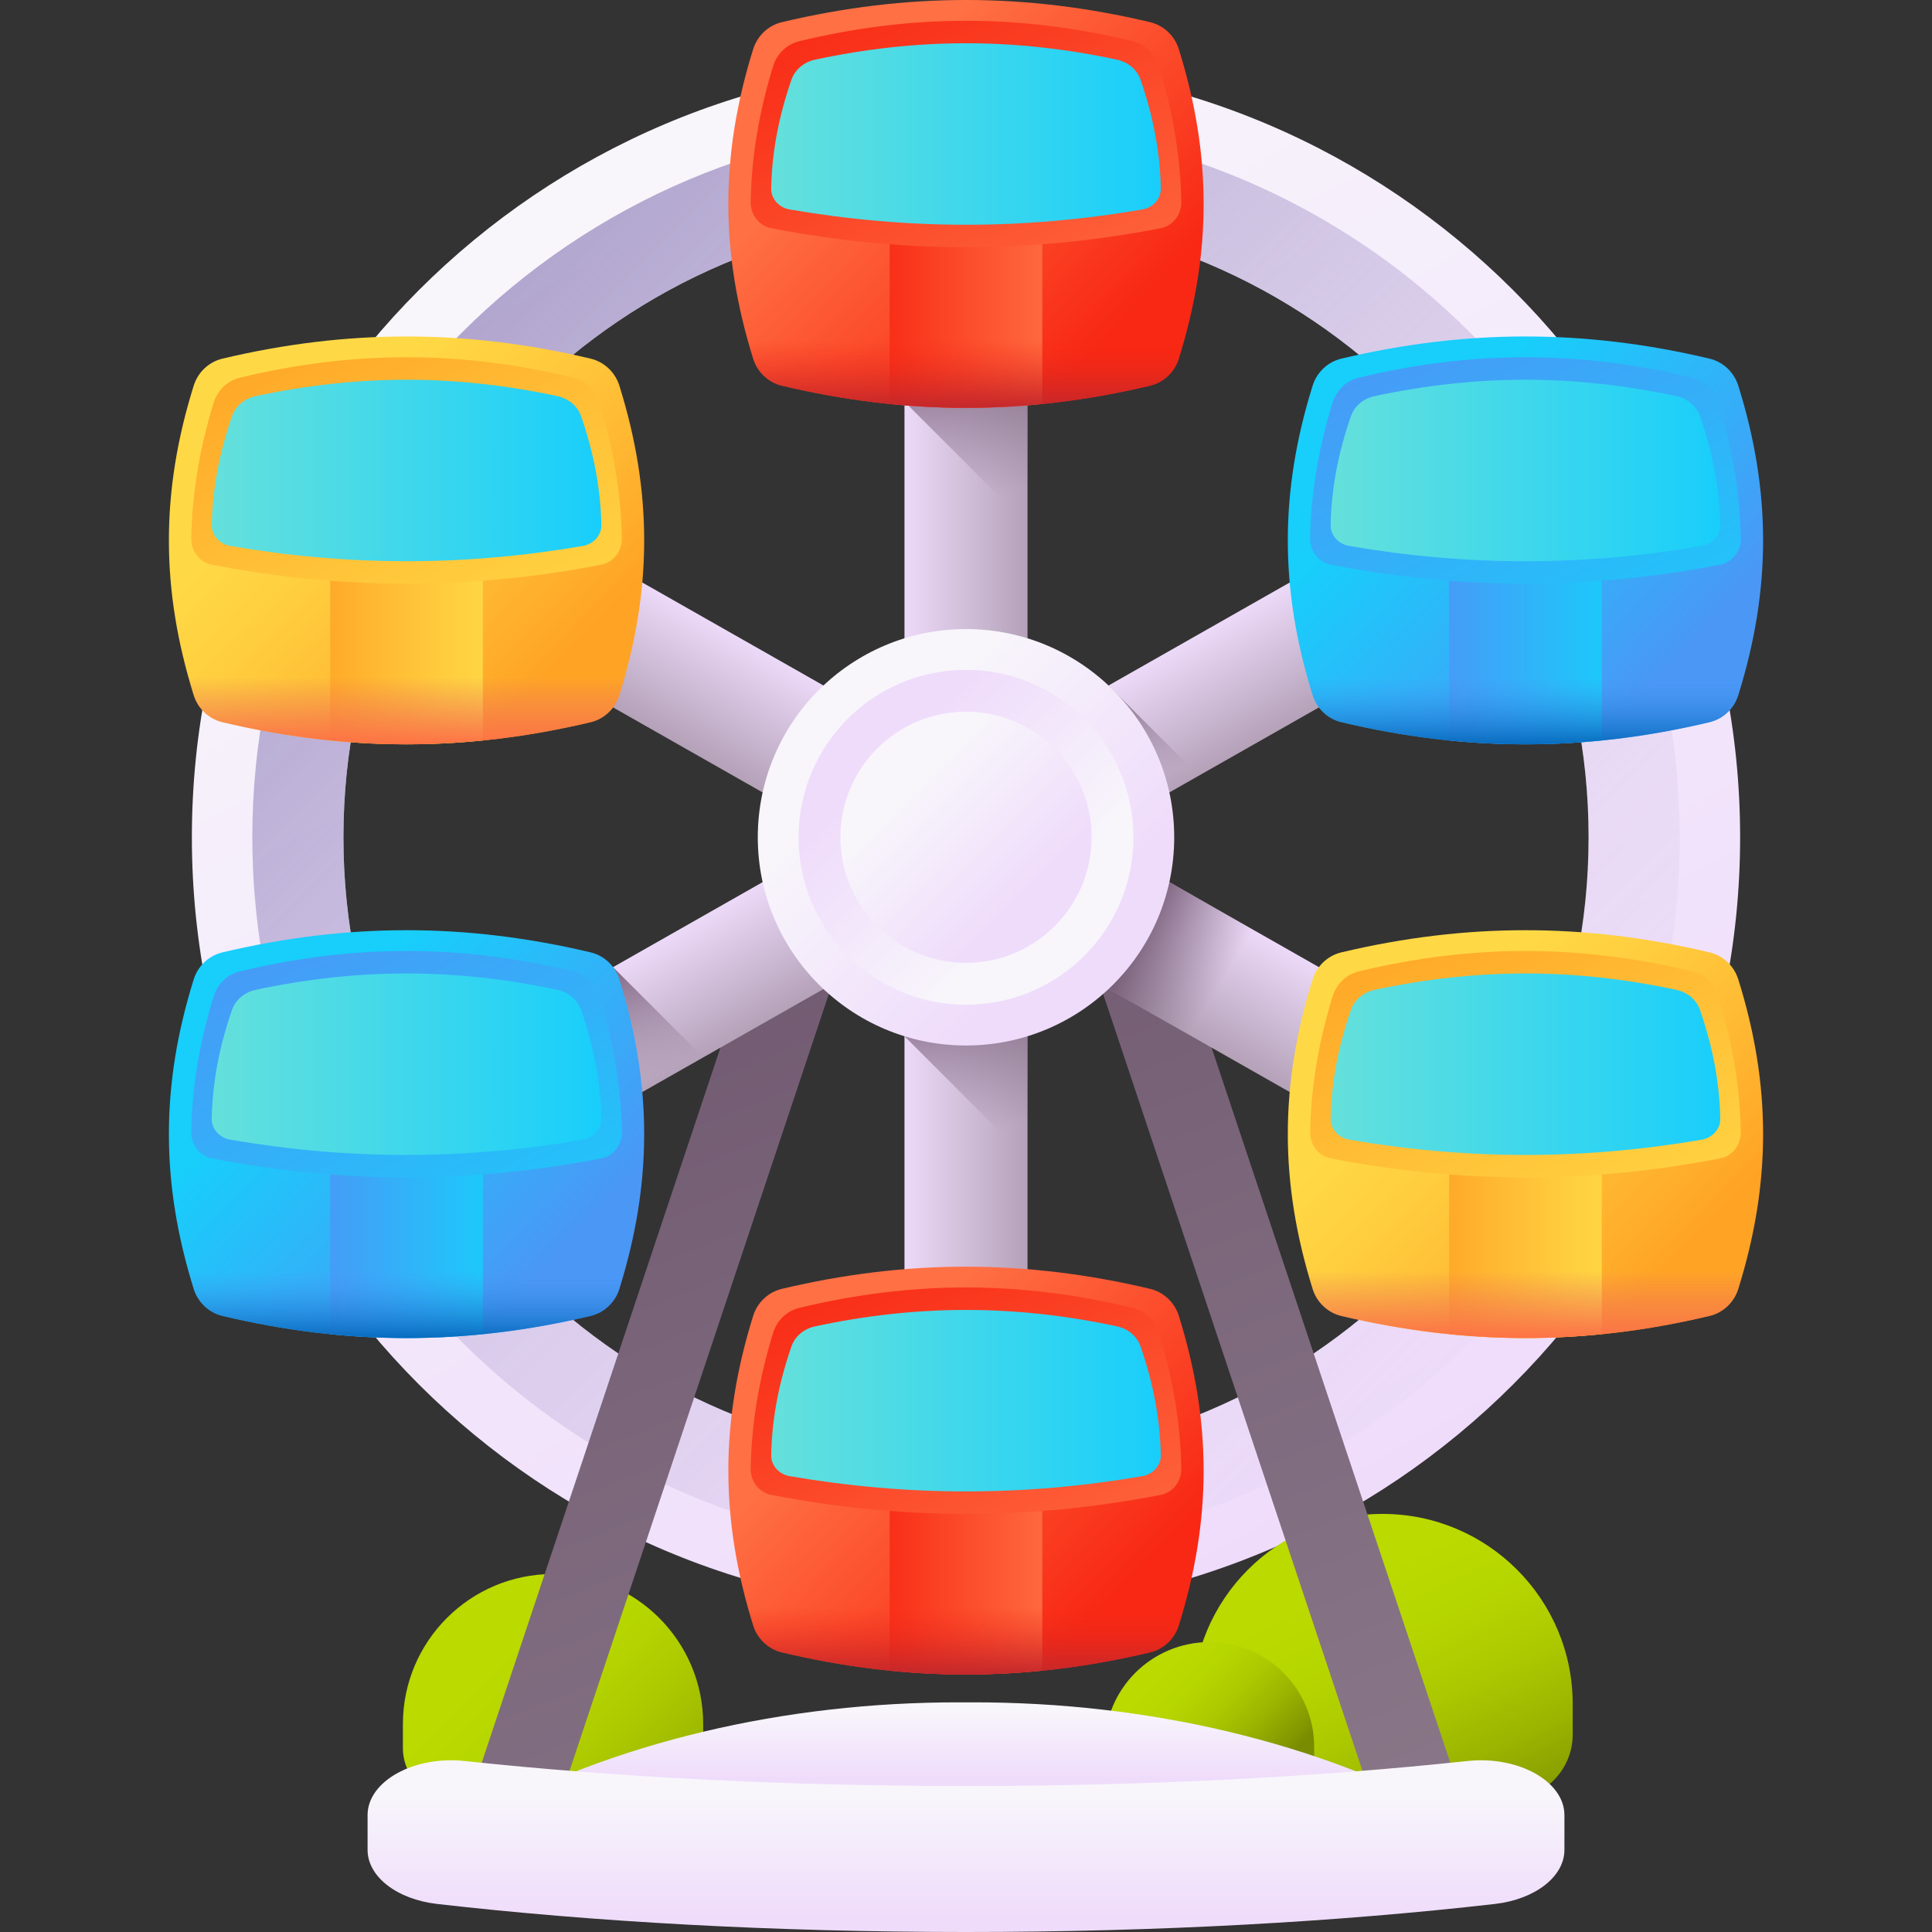 <svg id="Capa_1" enable-background="new 0 0 510 510" height="24" viewBox="0 0 510 510" width="24" xmlns="http://www.w3.org/2000/svg" xmlns:xlink="http://www.w3.org/1999/xlink"><rect x="0" y="0" width="510" height="510" fill="#333333" stroke="none"/><linearGradient id="lg1"><stop offset="0" stop-color="#f8f6fb"/><stop offset="1" stop-color="#efdcfb"/></linearGradient><linearGradient id="SVGID_1_" gradientUnits="userSpaceOnUse" x1="154.908" x2="355.093" xlink:href="#lg1" y1="42.903" y2="399.137"/><linearGradient id="SVGID_2_" gradientUnits="userSpaceOnUse" x1="458.49" x2="22.926" y1="424.51" y2="-11.055"><stop offset="0" stop-color="#efdcfb" stop-opacity="0"/><stop offset=".486" stop-color="#baaad6" stop-opacity=".486"/><stop offset="1" stop-color="#8679b2"/></linearGradient><linearGradient id="lg2"><stop offset="0" stop-color="#bada00"/><stop offset=".219" stop-color="#b6d600"/><stop offset=".45" stop-color="#acc900"/><stop offset=".687" stop-color="#9ab400"/><stop offset=".927" stop-color="#829700"/><stop offset="1" stop-color="#798c00"/></linearGradient><linearGradient id="SVGID_3_" gradientUnits="userSpaceOnUse" x1="348.36" x2="382.75" xlink:href="#lg2" y1="420.978" y2="495.385"/><linearGradient id="SVGID_4_" gradientUnits="userSpaceOnUse" x1="302.471" x2="330.425" xlink:href="#lg2" y1="445.531" y2="473.485"/><linearGradient id="SVGID_5_" gradientUnits="userSpaceOnUse" x1="131.008" x2="189.362" xlink:href="#lg2" y1="437.897" y2="496.25"/><linearGradient id="SVGID_6_" gradientUnits="userSpaceOnUse" x1="283.12" x2="158.34" y1="530.341" y2="216.749"><stop offset="0" stop-color="#8a7889"/><stop offset="1" stop-color="#6e566e"/></linearGradient><linearGradient id="SVGID_7_" gradientUnits="userSpaceOnUse" x1="255" x2="255" xlink:href="#lg1" y1="450.881" y2="469.58"/><linearGradient id="SVGID_8_" gradientUnits="userSpaceOnUse" x1="255" x2="255" xlink:href="#lg1" y1="473.041" y2="506.178"/><linearGradient id="lg3"><stop offset="0" stop-color="#efdcfb"/><stop offset=".443" stop-color="#c1aec7"/><stop offset="1" stop-color="#8a7889"/></linearGradient><linearGradient id="SVGID_9_" gradientUnits="userSpaceOnUse" x1="237.435" x2="296.974" xlink:href="#lg3" y1="221.02" y2="221.02"/><linearGradient id="lg4"><stop offset="0" stop-color="#6e566e" stop-opacity="0"/><stop offset=".294" stop-color="#674d66" stop-opacity=".294"/><stop offset="1" stop-color="#593b56"/></linearGradient><linearGradient id="SVGID_10_" gradientUnits="userSpaceOnUse" x1="266.963" x2="245.431" xlink:href="#lg4" y1="297.746" y2="243.633"/><linearGradient id="SVGID_11_" gradientUnits="userSpaceOnUse" x1="266.963" x2="245.431" xlink:href="#lg4" y1="130.235" y2="76.122"/><linearGradient id="SVGID_12_" gradientTransform="matrix(.494 .869 -.869 .494 350.672 -92.702)" gradientUnits="userSpaceOnUse" x1="207.894" x2="267.433" xlink:href="#lg3" y1="238.208" y2="238.208"/><linearGradient id="SVGID_13_" gradientUnits="userSpaceOnUse" x1="158.685" x2="143.626" xlink:href="#lg4" y1="289.531" y2="251.685"/><linearGradient id="SVGID_14_" gradientTransform="matrix(-.494 .869 .869 .494 159.328 -92.702)" gradientUnits="userSpaceOnUse" x1="207.894" x2="267.433" xlink:href="#lg3" y1="238.208" y2="238.208"/><linearGradient id="lg5"><stop offset="0" stop-color="#ff7044"/><stop offset="1" stop-color="#f82814"/></linearGradient><linearGradient id="SVGID_15_" gradientUnits="userSpaceOnUse" x1="229.008" x2="291.777" xlink:href="#lg5" y1="28.778" y2="89.286"/><linearGradient id="SVGID_16_" gradientUnits="userSpaceOnUse" x1="280.447" x2="229.89" xlink:href="#lg5" y1="70.137" y2="70.137"/><linearGradient id="SVGID_17_" gradientUnits="userSpaceOnUse" x1="284.15" x2="229.73" xlink:href="#lg5" y1="102.48" y2="-9.947"/><linearGradient id="lg6"><stop offset="0" stop-color="#f82814" stop-opacity="0"/><stop offset=".625" stop-color="#d22725" stop-opacity=".625"/><stop offset="1" stop-color="#c0272d"/></linearGradient><linearGradient id="SVGID_18_" gradientUnits="userSpaceOnUse" x1="255" x2="255" xlink:href="#lg6" y1="89.884" y2="108.121"/><linearGradient id="lg7"><stop offset="0" stop-color="#65e0db"/><stop offset=".812" stop-color="#27d2f5"/><stop offset="1" stop-color="#18cefb"/></linearGradient><linearGradient id="SVGID_19_" gradientUnits="userSpaceOnUse" x1="203.577" x2="306.422" xlink:href="#lg7" y1="35.373" y2="35.373"/><linearGradient id="SVGID_20_" gradientUnits="userSpaceOnUse" x1="229.008" x2="291.777" xlink:href="#lg5" y1="363.151" y2="423.658"/><linearGradient id="SVGID_21_" gradientUnits="userSpaceOnUse" x1="280.447" x2="229.89" xlink:href="#lg5" y1="404.51" y2="404.51"/><linearGradient id="SVGID_22_" gradientUnits="userSpaceOnUse" x1="284.15" x2="229.73" xlink:href="#lg5" y1="436.853" y2="324.425"/><linearGradient id="SVGID_23_" gradientUnits="userSpaceOnUse" x1="255" x2="255" xlink:href="#lg6" y1="424.257" y2="442.494"/><linearGradient id="SVGID_24_" gradientUnits="userSpaceOnUse" x1="203.577" x2="306.422" xlink:href="#lg7" y1="369.746" y2="369.746"/><linearGradient id="lg8"><stop offset="0" stop-color="#18cefb"/><stop offset="1" stop-color="#4a97f6"/></linearGradient><linearGradient id="SVGID_25_" gradientUnits="userSpaceOnUse" x1="376.691" x2="439.46" xlink:href="#lg8" y1="117.6" y2="178.107"/><linearGradient id="SVGID_26_" gradientUnits="userSpaceOnUse" x1="428.13" x2="377.573" xlink:href="#lg8" y1="158.959" y2="158.959"/><linearGradient id="lg9"><stop offset="0" stop-color="#4a97f6" stop-opacity="0"/><stop offset="1" stop-color="#0469bb"/></linearGradient><linearGradient id="SVGID_27_" gradientUnits="userSpaceOnUse" x1="402.683" x2="402.683" xlink:href="#lg9" y1="178.706" y2="196.943"/><linearGradient id="SVGID_28_" gradientUnits="userSpaceOnUse" x1="431.833" x2="377.413" xlink:href="#lg8" y1="191.302" y2="78.875"/><linearGradient id="SVGID_29_" gradientUnits="userSpaceOnUse" x1="351.261" x2="454.106" xlink:href="#lg7" y1="124.195" y2="124.195"/><linearGradient id="SVGID_30_" gradientUnits="userSpaceOnUse" x1="81.325" x2="144.094" xlink:href="#lg8" y1="274.329" y2="334.836"/><linearGradient id="SVGID_31_" gradientUnits="userSpaceOnUse" x1="132.764" x2="82.207" xlink:href="#lg8" y1="315.688" y2="315.688"/><linearGradient id="SVGID_32_" gradientUnits="userSpaceOnUse" x1="107.317" x2="107.317" xlink:href="#lg9" y1="335.435" y2="353.672"/><linearGradient id="SVGID_33_" gradientUnits="userSpaceOnUse" x1="136.467" x2="82.047" xlink:href="#lg8" y1="348.031" y2="235.604"/><linearGradient id="SVGID_34_" gradientUnits="userSpaceOnUse" x1="55.894" x2="158.739" xlink:href="#lg7" y1="280.924" y2="280.924"/><linearGradient id="lg10"><stop offset="0" stop-color="#ffd945"/><stop offset=".304" stop-color="#ffcd3e"/><stop offset=".856" stop-color="#ffad2b"/><stop offset="1" stop-color="#ffa325"/></linearGradient><linearGradient id="SVGID_35_" gradientUnits="userSpaceOnUse" x1="376.691" x2="439.46" xlink:href="#lg10" y1="274.329" y2="334.836"/><linearGradient id="SVGID_36_" gradientUnits="userSpaceOnUse" x1="428.13" x2="377.573" xlink:href="#lg10" y1="315.688" y2="315.688"/><linearGradient id="SVGID_37_" gradientUnits="userSpaceOnUse" x1="431.833" x2="377.413" xlink:href="#lg10" y1="348.031" y2="235.604"/><linearGradient id="lg11"><stop offset="0" stop-color="#e87264" stop-opacity="0"/><stop offset=".652" stop-color="#f67150" stop-opacity=".652"/><stop offset="1" stop-color="#ff7044"/></linearGradient><linearGradient id="SVGID_38_" gradientUnits="userSpaceOnUse" x1="402.683" x2="402.683" xlink:href="#lg11" y1="335.435" y2="353.672"/><linearGradient id="SVGID_39_" gradientUnits="userSpaceOnUse" x1="351.261" x2="454.106" xlink:href="#lg7" y1="280.924" y2="280.924"/><linearGradient id="SVGID_40_" gradientUnits="userSpaceOnUse" x1="81.325" x2="144.094" xlink:href="#lg10" y1="117.6" y2="178.107"/><linearGradient id="SVGID_41_" gradientUnits="userSpaceOnUse" x1="132.764" x2="82.207" xlink:href="#lg10" y1="158.959" y2="158.959"/><linearGradient id="SVGID_42_" gradientUnits="userSpaceOnUse" x1="136.467" x2="82.047" xlink:href="#lg10" y1="191.302" y2="78.875"/><linearGradient id="SVGID_43_" gradientUnits="userSpaceOnUse" x1="107.317" x2="107.317" xlink:href="#lg11" y1="178.706" y2="196.943"/><linearGradient id="SVGID_44_" gradientUnits="userSpaceOnUse" x1="55.894" x2="158.739" xlink:href="#lg7" y1="124.195" y2="124.195"/><linearGradient id="SVGID_45_" gradientUnits="userSpaceOnUse" x1="301.431" x2="287.97" xlink:href="#lg4" y1="206.929" y2="173.099"/><linearGradient id="SVGID_46_" gradientUnits="userSpaceOnUse" x1="322.186" x2="292.343" xlink:href="#lg4" y1="259.785" y2="241.464"/><linearGradient id="SVGID_47_" gradientUnits="userSpaceOnUse" x1="231.06" x2="280.36" xlink:href="#lg1" y1="197.08" y2="246.38"/><linearGradient id="SVGID_48_" gradientTransform="matrix(-1 0 0 -1 510 510)" gradientUnits="userSpaceOnUse" x1="235.749" x2="275.393" xlink:href="#lg1" y1="269.729" y2="309.373"/><linearGradient id="SVGID_49_" gradientUnits="userSpaceOnUse" x1="240.562" x2="270.294" xlink:href="#lg1" y1="206.582" y2="236.314"/><g><g><path d="m255 425.37c-112.679 0-204.35-91.671-204.35-204.351 0-112.679 91.671-204.35 204.35-204.35 112.68 0 204.351 91.671 204.351 204.35 0 112.68-91.671 204.351-204.351 204.351zm0-368.7c-90.623 0-164.35 73.727-164.35 164.35s73.727 164.35 164.35 164.35 164.351-73.728 164.351-164.351-73.728-164.349-164.351-164.349z" fill="url(#SVGID_1_)"/><path d="m255 32.628c-103.88 0-188.392 84.512-188.392 188.392s84.512 188.392 188.392 188.392 188.393-84.512 188.393-188.393c0-103.879-84.513-188.391-188.393-188.391zm0 352.742c-90.623 0-164.35-73.728-164.35-164.351s73.727-164.349 164.35-164.349 164.351 73.727 164.351 164.35-73.728 164.35-164.351 164.35z" fill="url(#SVGID_2_)"/></g><g><g><g><path d="m314.734 474.953h83.313c9.45 0 17.111-7.661 17.111-17.111v-7.995c0-27.731-22.481-50.212-50.212-50.212-27.731 0-50.212 22.481-50.212 50.212z" fill="url(#SVGID_3_)"/><path d="m291.599 474.953h45.883c5.205 0 9.424-4.219 9.424-9.424v-4.403c0-15.273-12.381-27.654-27.654-27.654-15.273 0-27.654 12.381-27.654 27.654v13.827z" fill="url(#SVGID_4_)"/></g></g><path d="m185.626 474.953h-65.764c-7.46 0-13.507-6.047-13.507-13.507v-6.311c0-21.89 17.746-39.636 39.636-39.636 21.89 0 39.636 17.746 39.636 39.636v19.818z" fill="url(#SVGID_5_)"/><path d="m379.757 491.869c-5.937 1.982-12.356-1.225-14.337-7.161l-88.733-265.832c-3.164-8.569-11.862-14.318-21.687-14.318s-18.523 5.748-21.687 14.317l-88.733 265.832c-1.982 5.937-8.4 9.143-14.337 7.161-5.937-1.982-9.143-8.401-7.161-14.337l88.877-266.255c6.364-17.577 23.661-29.385 43.041-29.385 19.379 0 36.676 11.808 43.041 29.385l.094.27 88.784 265.985c1.981 5.937-1.226 12.356-7.162 14.338z" fill="url(#SVGID_6_)"/><g><path d="m126.007 479.728-3.457 1.906c0 5.908 6.497 10.941 15.381 11.959 34.483 3.949 74.45 6.209 117.068 6.209 42.619 0 82.586-2.26 117.069-6.209 8.885-1.018 15.381-6.05 15.381-11.959l-3.457-1.906c-35.694-19.683-80.878-30.461-127.535-30.35-.481.001-.966.002-1.458.002s-.977-.001-1.458-.002c-46.656-.111-91.84 10.667-127.534 30.35z" fill="url(#SVGID_7_)"/><path d="m97.032 479.142v9.19c0 7.047 7.748 13.049 18.345 14.263 41.126 4.71 88.793 7.405 139.623 7.405s98.497-2.695 139.623-7.405c10.596-1.214 18.345-7.216 18.345-14.263v-9.19c0-8.915-12.18-15.715-25.612-14.279-39.433 4.214-84.485 6.609-132.356 6.609s-92.922-2.394-132.356-6.609c-13.431-1.435-25.612 5.364-25.612 14.279z" fill="url(#SVGID_8_)"/></g><g><g><path d="m238.763 43.761h32.474v354.518h-32.474z" fill="url(#SVGID_9_)"/><path d="m271.237 261.817h-32.474v11.727l32.474 32.474z" fill="url(#SVGID_10_)"/><path d="m271.237 94.306h-32.474v11.727l32.474 32.474z" fill="url(#SVGID_11_)"/><path d="m108.922 322.733-16.048-28.231 308.204-175.195 16.048 28.231z" fill="url(#SVGID_12_)"/><path d="m146.605 301.313 39.045-22.195-23.816-23.816-39.045 22.195z" fill="url(#SVGID_13_)"/><path d="m401.078 322.733 16.048-28.231-308.204-175.195-16.048 28.231z" fill="url(#SVGID_14_)"/></g><g><g><path d="m311.186 12.998c-1.11-3.552-3.981-6.29-7.601-7.15-32.842-7.799-64.336-7.797-97.17 0-3.62.86-6.491 3.598-7.601 7.15-8.73 27.934-8.726 53.748 0 81.671 1.11 3.552 3.981 6.29 7.602 7.15 32.835 7.796 64.328 7.8 97.17 0 3.62-.86 6.491-3.598 7.601-7.15 8.725-27.923 8.729-53.736-.001-81.671z" fill="url(#SVGID_15_)"/><path d="m275.146 106.63v-53.857c0-11.126-9.02-20.146-20.146-20.146s-20.146 9.02-20.146 20.146v53.856c13.462 1.357 26.829 1.357 40.292.001z" fill="url(#SVGID_16_)"/><path d="m306.398 60.241c3.198-.62 5.487-3.543 5.433-6.912-.19-11.781-2.153-23.585-5.905-35.831-1.006-3.283-3.608-5.814-6.89-6.609-29.767-7.208-58.312-7.207-88.072 0-3.281.794-5.884 3.326-6.89 6.609-3.752 12.245-5.715 24.049-5.905 35.83-.054 3.369 2.235 6.292 5.433 6.912 34.562 6.695 68.228 6.698 102.796.001z" fill="url(#SVGID_17_)"/><path d="m194.97 79.846c1.003 4.89 2.281 9.822 3.844 14.823 1.11 3.552 3.981 6.29 7.602 7.15 32.835 7.796 64.328 7.8 97.17 0 3.62-.86 6.491-3.598 7.601-7.15 1.563-5.001 2.841-9.933 3.844-14.823z" fill="url(#SVGID_18_)"/><path d="m301.506 55.303c2.894-.497 4.965-2.839 4.916-5.539-.172-9.442-1.948-18.902-5.343-28.716-.91-2.631-3.265-4.66-6.234-5.297-26.933-5.777-52.761-5.776-79.689 0-2.969.637-5.324 2.666-6.234 5.296-3.395 9.814-5.171 19.274-5.343 28.716-.049 2.7 2.022 5.043 4.916 5.539 31.271 5.366 61.733 5.368 93.011.001z" fill="url(#SVGID_19_)"/></g><g><path d="m311.186 347.371c-1.11-3.552-3.981-6.29-7.601-7.15-32.842-7.799-64.336-7.797-97.17 0-3.62.86-6.491 3.598-7.601 7.15-8.73 27.934-8.726 53.748 0 81.671 1.11 3.552 3.981 6.29 7.602 7.15 32.835 7.796 64.328 7.8 97.17 0 3.62-.86 6.491-3.598 7.601-7.15 8.725-27.923 8.729-53.737-.001-81.671z" fill="url(#SVGID_20_)"/><path d="m275.146 441.003v-53.857c0-11.126-9.02-20.146-20.146-20.146s-20.146 9.02-20.146 20.146v53.856c13.462 1.356 26.829 1.357 40.292.001z" fill="url(#SVGID_21_)"/><path d="m306.398 394.614c3.198-.62 5.487-3.543 5.433-6.912-.19-11.781-2.153-23.585-5.905-35.831-1.006-3.283-3.608-5.814-6.89-6.609-29.767-7.208-58.312-7.207-88.072 0-3.281.794-5.884 3.326-6.89 6.609-3.752 12.245-5.715 24.049-5.905 35.83-.054 3.369 2.235 6.292 5.433 6.912 34.562 6.695 68.228 6.697 102.796.001z" fill="url(#SVGID_22_)"/><path d="m194.97 414.219c1.003 4.89 2.281 9.822 3.844 14.823 1.11 3.552 3.981 6.29 7.602 7.15 32.835 7.796 64.328 7.8 97.17 0 3.62-.86 6.491-3.598 7.601-7.15 1.563-5.001 2.841-9.933 3.844-14.823z" fill="url(#SVGID_23_)"/><path d="m301.506 389.676c2.894-.497 4.965-2.839 4.916-5.539-.172-9.442-1.948-18.902-5.343-28.716-.91-2.631-3.265-4.66-6.234-5.297-26.933-5.777-52.761-5.776-79.689 0-2.969.637-5.324 2.666-6.234 5.296-3.395 9.814-5.171 19.274-5.343 28.716-.049 2.7 2.022 5.043 4.916 5.539 31.271 5.366 61.733 5.368 93.011.001z" fill="url(#SVGID_24_)"/></g><g><path d="m458.87 101.82c-1.11-3.552-3.981-6.29-7.601-7.15-32.842-7.799-64.336-7.797-97.17 0-3.62.86-6.491 3.598-7.601 7.15-8.73 27.934-8.726 53.748 0 81.671 1.11 3.552 3.981 6.29 7.602 7.15 32.835 7.796 64.328 7.8 97.17 0 3.62-.86 6.491-3.598 7.601-7.15 8.725-27.923 8.728-53.736-.001-81.671z" fill="url(#SVGID_25_)"/><path d="m422.829 195.452v-53.857c0-11.126-9.02-20.146-20.146-20.146s-20.146 9.02-20.146 20.146v53.856c13.462 1.357 26.829 1.357 40.292.001z" fill="url(#SVGID_26_)"/><path d="m342.653 168.668c1.003 4.89 2.281 9.822 3.844 14.823 1.11 3.552 3.981 6.29 7.602 7.15 32.835 7.796 64.328 7.8 97.17 0 3.62-.86 6.491-3.598 7.601-7.15 1.563-5.001 2.841-9.933 3.844-14.823z" fill="url(#SVGID_27_)"/><path d="m454.081 149.063c3.198-.62 5.487-3.543 5.433-6.912-.19-11.781-2.153-23.585-5.905-35.831-1.006-3.283-3.608-5.814-6.89-6.609-29.767-7.208-58.312-7.207-88.072 0-3.281.794-5.884 3.326-6.89 6.609-3.752 12.245-5.715 24.049-5.905 35.83-.054 3.369 2.235 6.292 5.433 6.912 34.562 6.695 68.228 6.698 102.796.001z" fill="url(#SVGID_28_)"/><path d="m449.189 144.125c2.894-.497 4.965-2.839 4.916-5.539-.172-9.442-1.948-18.902-5.343-28.716-.91-2.631-3.265-4.66-6.234-5.297-26.933-5.777-52.761-5.776-79.689 0-2.969.637-5.324 2.666-6.234 5.296-3.395 9.814-5.171 19.274-5.343 28.716-.049 2.7 2.022 5.043 4.916 5.539 31.272 5.366 61.733 5.368 93.011.001z" fill="url(#SVGID_29_)"/></g><g><path d="m163.503 258.549c-1.11-3.552-3.981-6.29-7.601-7.15-32.842-7.799-64.336-7.797-97.17 0-3.62.86-6.491 3.598-7.601 7.15-8.73 27.934-8.726 53.748 0 81.671 1.11 3.552 3.981 6.29 7.602 7.15 32.835 7.796 64.328 7.8 97.17 0 3.62-.86 6.491-3.598 7.601-7.15 8.725-27.923 8.729-53.737-.001-81.671z" fill="url(#SVGID_30_)"/><path d="m127.463 352.181v-53.857c0-11.126-9.02-20.146-20.146-20.146s-20.146 9.02-20.146 20.146v53.856c13.462 1.357 26.829 1.357 40.292.001z" fill="url(#SVGID_31_)"/><path d="m47.287 325.397c1.003 4.89 2.281 9.822 3.844 14.823 1.11 3.552 3.981 6.29 7.602 7.15 32.835 7.796 64.328 7.8 97.17 0 3.62-.86 6.491-3.598 7.601-7.15 1.563-5.001 2.841-9.933 3.844-14.823z" fill="url(#SVGID_32_)"/><path d="m158.715 305.792c3.198-.62 5.487-3.543 5.433-6.912-.19-11.781-2.153-23.585-5.905-35.831-1.006-3.283-3.608-5.814-6.89-6.609-29.767-7.208-58.312-7.207-88.072 0-3.281.794-5.884 3.326-6.89 6.609-3.752 12.245-5.715 24.049-5.905 35.83-.054 3.369 2.235 6.292 5.433 6.912 34.562 6.695 68.228 6.698 102.796.001z" fill="url(#SVGID_33_)"/><path d="m153.823 300.854c2.894-.497 4.965-2.839 4.916-5.539-.172-9.442-1.948-18.902-5.343-28.716-.91-2.631-3.265-4.66-6.234-5.297-26.933-5.777-52.761-5.776-79.689 0-2.969.637-5.324 2.666-6.234 5.296-3.395 9.814-5.171 19.274-5.343 28.716-.049 2.7 2.022 5.043 4.916 5.539 31.271 5.366 61.733 5.368 93.011.001z" fill="url(#SVGID_34_)"/></g><g><path d="m458.87 258.549c-1.11-3.552-3.981-6.29-7.601-7.15-32.842-7.799-64.336-7.797-97.17 0-3.62.86-6.491 3.598-7.601 7.15-8.73 27.934-8.726 53.748 0 81.671 1.11 3.552 3.981 6.29 7.602 7.15 32.835 7.796 64.328 7.8 97.17 0 3.62-.86 6.491-3.598 7.601-7.15 8.725-27.923 8.728-53.737-.001-81.671z" fill="url(#SVGID_35_)"/><path d="m422.829 352.181v-53.857c0-11.126-9.02-20.146-20.146-20.146s-20.146 9.02-20.146 20.146v53.856c13.462 1.357 26.829 1.357 40.292.001z" fill="url(#SVGID_36_)"/><path d="m454.081 305.792c3.198-.62 5.487-3.543 5.433-6.912-.19-11.781-2.153-23.585-5.905-35.831-1.006-3.283-3.608-5.814-6.89-6.609-29.767-7.208-58.312-7.207-88.072 0-3.281.794-5.884 3.326-6.89 6.609-3.752 12.245-5.715 24.049-5.905 35.83-.054 3.369 2.235 6.292 5.433 6.912 34.562 6.695 68.228 6.698 102.796.001z" fill="url(#SVGID_37_)"/><path d="m342.653 325.397c1.003 4.89 2.281 9.822 3.844 14.823 1.11 3.552 3.981 6.29 7.602 7.15 32.835 7.796 64.328 7.8 97.17 0 3.62-.86 6.491-3.598 7.601-7.15 1.563-5.001 2.841-9.933 3.844-14.823z" fill="url(#SVGID_38_)"/><path d="m449.189 300.854c2.894-.497 4.965-2.839 4.916-5.539-.172-9.442-1.948-18.902-5.343-28.716-.91-2.631-3.265-4.66-6.234-5.297-26.933-5.777-52.761-5.776-79.689 0-2.969.637-5.324 2.666-6.234 5.296-3.395 9.814-5.171 19.274-5.343 28.716-.049 2.7 2.022 5.043 4.916 5.539 31.272 5.366 61.733 5.368 93.011.001z" fill="url(#SVGID_39_)"/></g><g><path d="m163.503 101.82c-1.11-3.552-3.981-6.29-7.601-7.15-32.842-7.799-64.336-7.797-97.17 0-3.62.86-6.491 3.598-7.601 7.15-8.73 27.934-8.726 53.748 0 81.671 1.11 3.552 3.981 6.29 7.602 7.15 32.835 7.796 64.328 7.8 97.17 0 3.62-.86 6.491-3.598 7.601-7.15 8.725-27.923 8.729-53.736-.001-81.671z" fill="url(#SVGID_40_)"/><path d="m127.463 195.452v-53.857c0-11.126-9.02-20.146-20.146-20.146s-20.146 9.02-20.146 20.146v53.856c13.462 1.357 26.829 1.357 40.292.001z" fill="url(#SVGID_41_)"/><path d="m158.715 149.063c3.198-.62 5.487-3.543 5.433-6.912-.19-11.781-2.153-23.585-5.905-35.831-1.006-3.283-3.608-5.814-6.89-6.609-29.767-7.208-58.312-7.207-88.072 0-3.281.794-5.884 3.326-6.89 6.609-3.752 12.245-5.715 24.049-5.905 35.83-.054 3.369 2.235 6.292 5.433 6.912 34.562 6.695 68.228 6.698 102.796.001z" fill="url(#SVGID_42_)"/><path d="m47.287 168.668c1.003 4.89 2.281 9.822 3.844 14.823 1.11 3.552 3.981 6.29 7.602 7.15 32.835 7.796 64.328 7.8 97.17 0 3.62-.86 6.491-3.598 7.601-7.15 1.563-5.001 2.841-9.933 3.844-14.823z" fill="url(#SVGID_43_)"/><path d="m153.823 144.125c2.894-.497 4.965-2.839 4.916-5.539-.172-9.442-1.948-18.902-5.343-28.716-.91-2.631-3.265-4.66-6.234-5.297-26.933-5.777-52.761-5.776-79.689 0-2.969.637-5.324 2.666-6.234 5.296-3.395 9.814-5.171 19.274-5.343 28.716-.049 2.7 2.022 5.043 4.916 5.539 31.271 5.366 61.733 5.368 93.011.001z" fill="url(#SVGID_44_)"/></g></g><path d="m302.257 212.834 14.179-8.06-23.816-23.816-14.179 8.06z" fill="url(#SVGID_45_)"/><path d="m299.663 227.731-23.816 23.816 43.593 24.78c8.566-8.566 17.821-17.821 23.816-23.816z" fill="url(#SVGID_46_)"/><circle cx="255" cy="221.02" fill="url(#SVGID_47_)" r="54.963"/><circle cx="255" cy="221.02" fill="url(#SVGID_48_)" r="44.197"/><circle cx="255" cy="221.02" fill="url(#SVGID_49_)" r="33.148"/></g></g></g></svg>